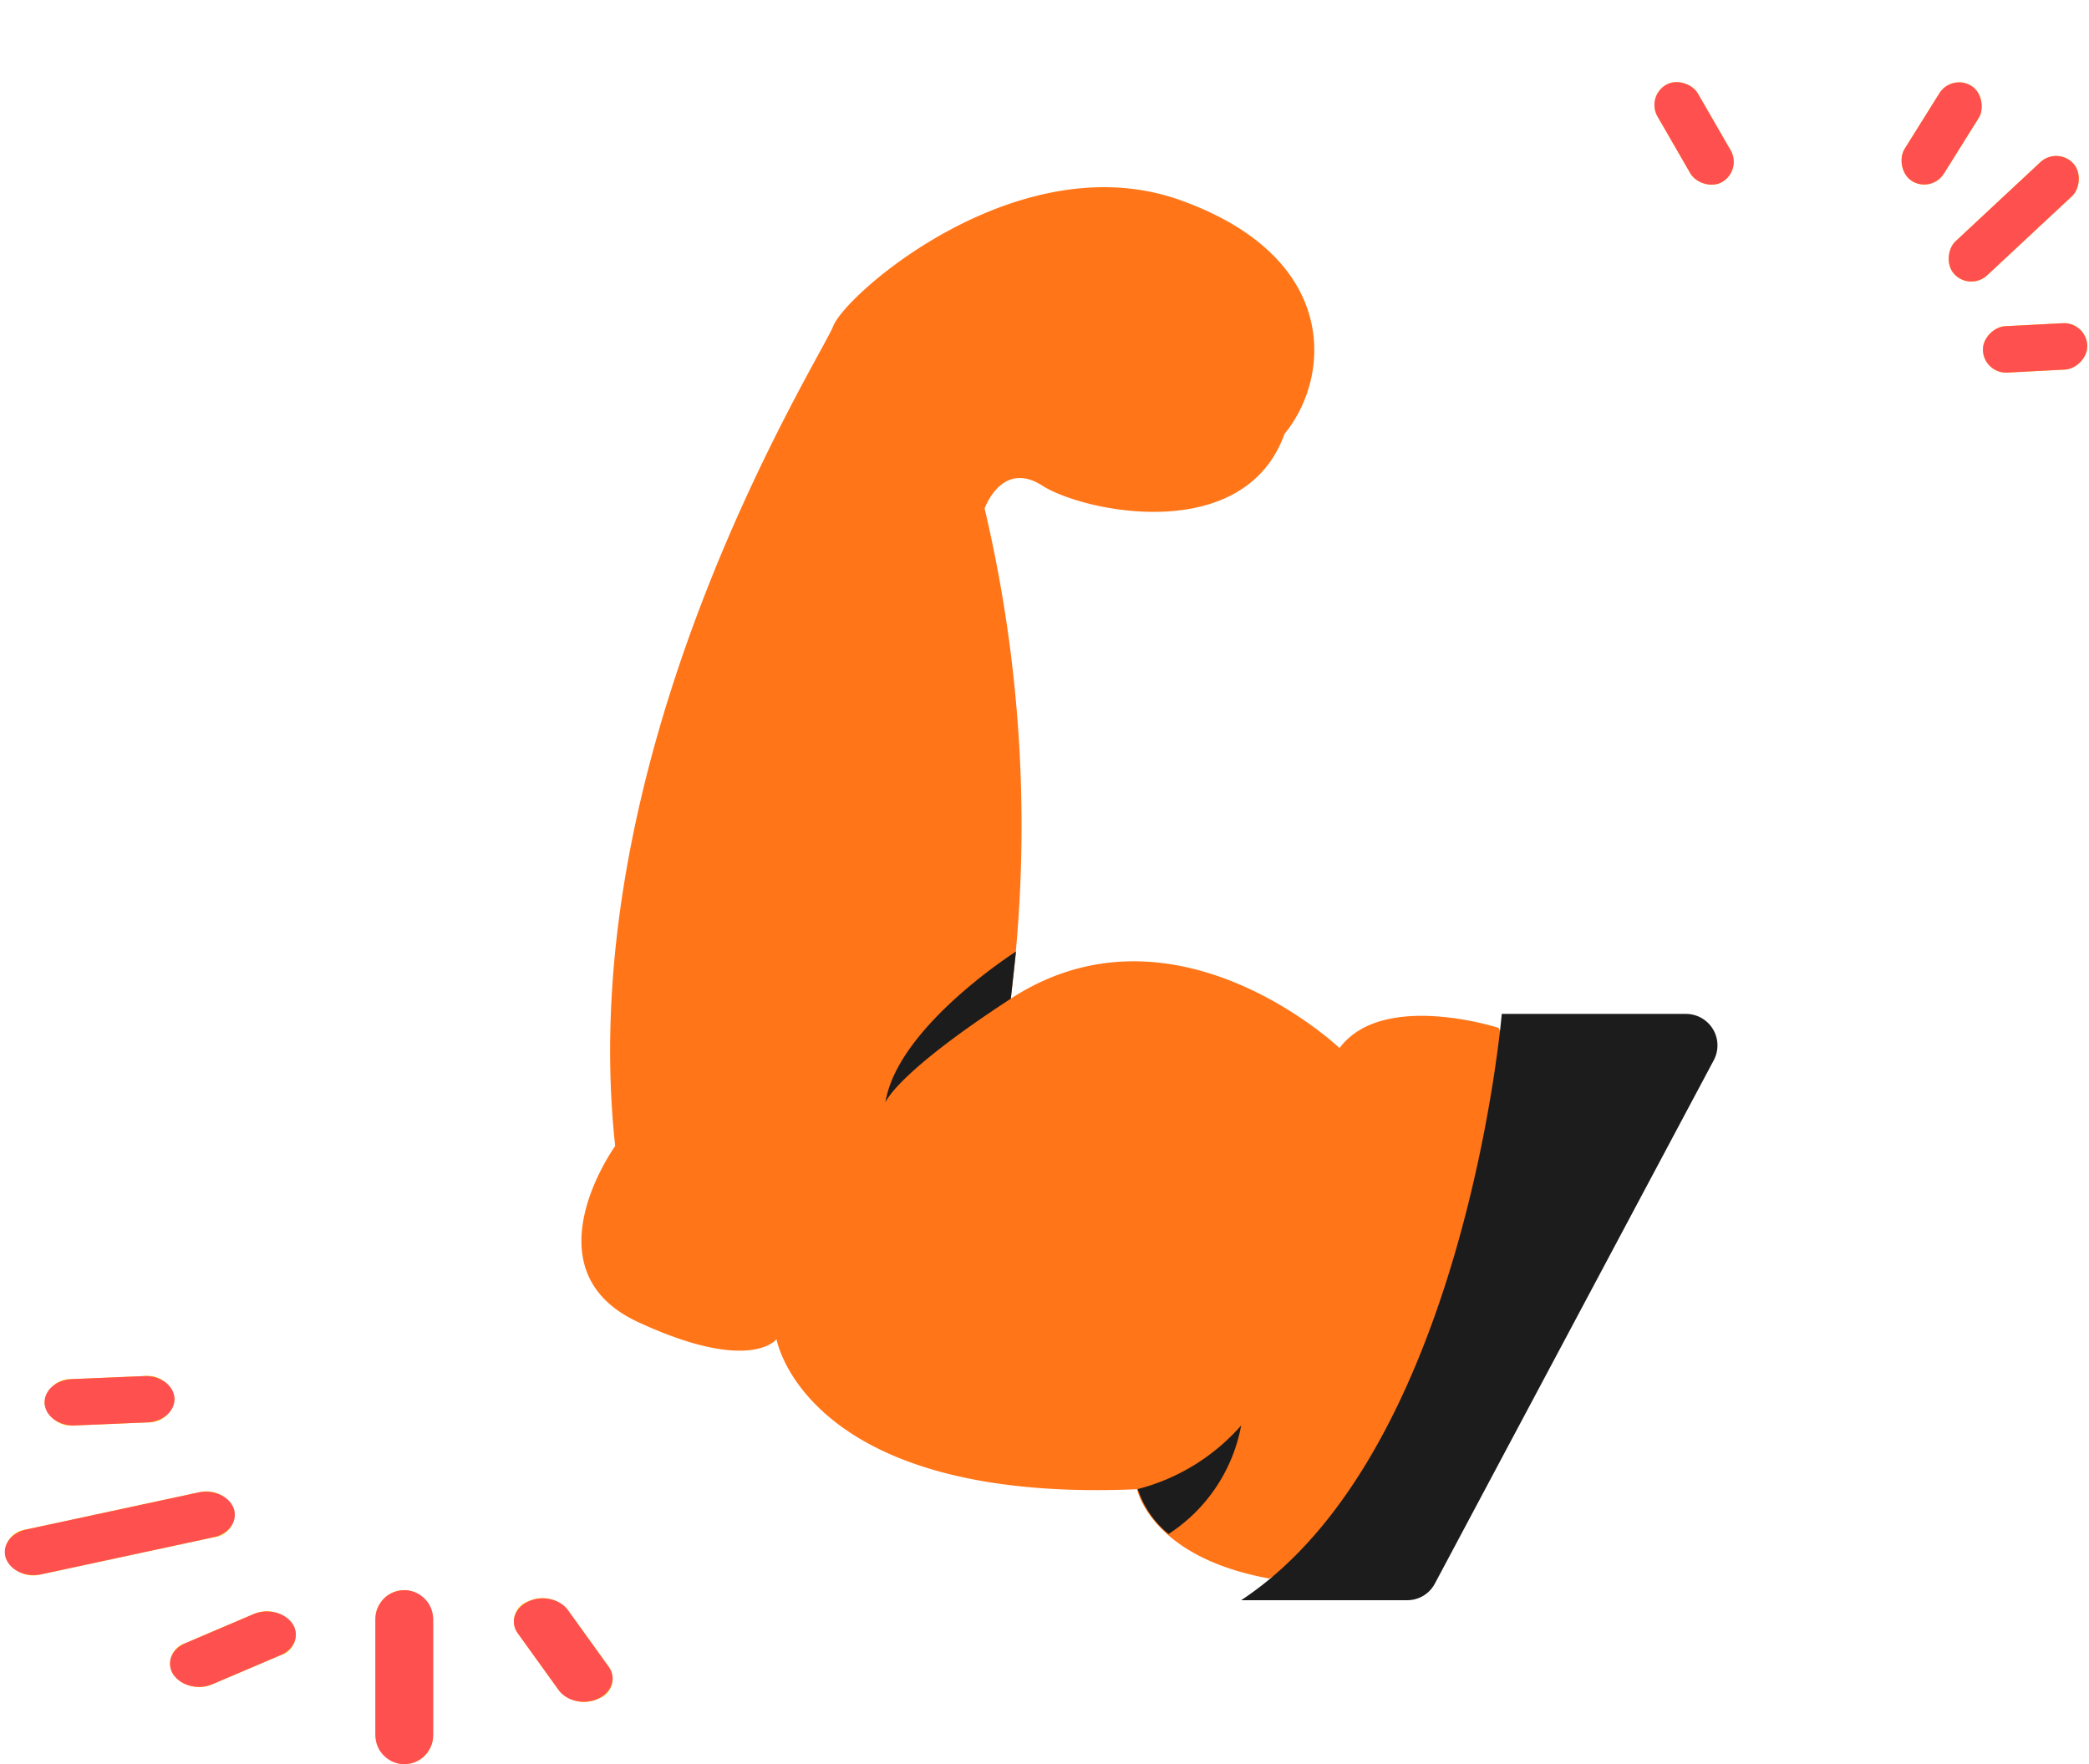 <svg xmlns="http://www.w3.org/2000/svg" xmlns:xlink="http://www.w3.org/1999/xlink" width="36.541" height="30.858" viewBox="0 0 36.541 30.858">
  <defs>
    <clipPath id="clip">
      <use xlink:href="#fill"/>
    </clipPath>
    <clipPath id="clip-2">
      <use xlink:href="#fill-2"/>
    </clipPath>
    <clipPath id="clip-3">
      <use xlink:href="#fill-3"/>
    </clipPath>
    <clipPath id="clip-4">
      <use xlink:href="#fill-4"/>
    </clipPath>
    <clipPath id="clip-5">
      <use xlink:href="#fill-5"/>
    </clipPath>
  </defs>
  <g id="组_1500" data-name="组 1500" transform="translate(-254.971 -212)">
    <g id="组_1498" data-name="组 1498" transform="translate(123.732 87.633)">
      <path id="路径_513" data-name="路径 513" d="M157.451,142.346s-2.024-.658-2.781.353c0,0-2.877-2.733-5.752-.863a24.145,24.145,0,0,0-.456-8.574s.3-.856,1.01-.4,3.532,1.059,4.237-.908c.8-.966,1-3.07-1.816-4.083s-5.851,1.62-6.079,2.2-4.571,7.378-3.814,14.342c0,0-1.565,2.168.4,3.079s2.422.3,2.422.3.5,2.877,6.306,2.624c0,0,.234,1.184,2.313,1.562l2.48-1.36,1.819-7.721Z" transform="translate(0 0)" fill="#ff7517"/>
      <path id="路径_514" data-name="路径 514" d="M321.108,545.691h-3.227s-.645,7.673-4.558,10.255h2.906a.545.545,0,0,0,.481-.289l4.882-9.161A.551.551,0,0,0,321.108,545.691ZM309.384,544.6s-2.075,1.318-2.284,2.64c0,0,.164-.494,2.194-1.816m4.029,7.464a2.888,2.888,0,0,1-1.27,1.9,1.67,1.67,0,0,1-.539-.786A3.6,3.6,0,0,0,313.323,552.889Z" transform="translate(-160.373 -403.589)" fill="#1c1c1c"/>
    </g>
    <g id="组_1374" data-name="组 1374" transform="translate(283.762 211.729)">
      <g id="矩形_277" data-name="矩形 277" transform="translate(0 1.958) rotate(-30)" fill="#ffd101" stroke="#ff5050" stroke-width="1">
        <rect id="fill" width="0.812" height="1.962" rx="0.406" stroke="none"/>
        <path d="M0,0.5h0.812M0.5,0v1.962M0.812,1.462h-0.812M0.312,1.962v-1.962" fill="none" clip-path="url(#clip)"/>
      </g>
      <g id="矩形_278" data-name="矩形 278" transform="translate(3.238 0.271)" fill="#ffd101" stroke="#ff5050" stroke-width="1">
        <rect id="fill-2" height="3" stroke="none"/>
        <path d="M0,0.5h0M0.5,0v3M0,2.5h-0M-0.5,3v-3" fill="none" clip-path="url(#clip-2)"/>
      </g>
      <g id="矩形_279" data-name="矩形 279" transform="matrix(0.848, 0.53, -0.53, 0.848, 5.348, 1.558)" fill="#ffd101" stroke="#ff5050" stroke-width="1">
        <rect id="fill-3" width="0.812" height="1.962" rx="0.406" stroke="none"/>
        <path d="M0,0.5h0.812M0.5,0v1.962M0.812,1.462h-0.812M0.312,1.962v-1.962" fill="none" clip-path="url(#clip-3)"/>
      </g>
      <g id="矩形_280" data-name="矩形 280" transform="translate(7.196 2.831) rotate(47)" fill="#ffd101" stroke="#ff5050" stroke-width="1">
        <rect id="fill-4" width="0.812" height="2.842" rx="0.406" stroke="none"/>
        <path d="M0,0.5h0.812M0.5,0v2.842M0.812,2.342h-0.812M0.312,2.842v-2.842" fill="none" clip-path="url(#clip-4)"/>
      </g>
      <g id="矩形_281" data-name="矩形 281" transform="translate(7.698 5.903) rotate(87)" fill="#ffd101" stroke="#ff5050" stroke-width="1">
        <rect id="fill-5" width="0.812" height="1.827" rx="0.406" stroke="none"/>
        <path d="M0,0.5h0.812M0.5,0v1.827M0.812,1.327h-0.812M0.312,1.827v-1.827" fill="none" clip-path="url(#clip-5)"/>
      </g>
    </g>
    <g id="组_1375" data-name="组 1375" transform="translate(254.971 236.03)">
      <g id="路径_421" data-name="路径 421" transform="translate(10.845 5.464) rotate(150)" fill="#ffd101">
        <path d="M.44,0A.578.578,0,0,1,.963.476L1.086,1.7a.366.366,0,0,1-.438.388.578.578,0,0,1-.524-.474L0,.39A.366.366,0,0,1,.44,0Z" stroke="none"/>
        <path d="M 0.391 -3.337860107421875e-06 C 0.407 -3.337860107421875e-06 0.423 0.001 0.44 0.002 C 0.705 0.026 0.94 0.238 0.963 0.476 L 1.086 1.697 C 1.108 1.92 0.937 2.087 0.697 2.087 C 0.681 2.087 0.665 2.086 0.648 2.085 C 0.383 2.061 0.148 1.849 0.124 1.611 L 0.002 0.39 C -0.02 0.167 0.151 -3.337860107421875e-06 0.391 -3.337860107421875e-06 Z" stroke="none" fill="#ff5050"/>
      </g>
      <g id="矩形_278-2" data-name="矩形 278" transform="translate(6.566 3.784)" fill="#ffd101" stroke="#ff5050" stroke-width="1">
        <rect width="1.011" height="3.044" rx="0.506" stroke="none"/>
        <rect x="0.5" y="0.5" width="0.011" height="2.044" rx="0.006" fill="none"/>
      </g>
      <g id="路径_422" data-name="路径 422" transform="matrix(-0.469, -0.883, 0.883, -0.469, 3.304, 5.775)" fill="#ffd101">
        <path d="M.582,0A.37.37,0,0,1,.968.444l-.11,1.29a.573.573,0,0,1-.469.525A.37.37,0,0,1,0,1.817L.112.527A.573.573,0,0,1,.582,0Z" stroke="none"/>
        <path d="M 0.618 7.152557373046875e-07 C 0.836 7.152557373046875e-07 0.99 0.191 0.968 0.444 L 0.858 1.734 C 0.835 2.001 0.625 2.236 0.389 2.259 C 0.376 2.26 0.364 2.261 0.352 2.261 C 0.135 2.261 -0.02 2.07 0.002 1.817 L 0.112 0.527 C 0.135 0.26 0.345 0.025 0.582 0.002 C 0.594 0.001 0.606 7.152557373046875e-07 0.618 7.152557373046875e-07 Z" stroke="none" fill="#ff5050"/>
      </g>
      <g id="路径_423" data-name="路径 423" transform="matrix(-0.259, -0.966, 0.966, -0.259, 0.254, 3.793)" fill="#ffd101">
        <path d="M.592,0A.405.405,0,0,1,.98.475L.826,3.552a.528.528,0,0,1-.438.524A.405.405,0,0,1,0,3.6L.155.525A.528.528,0,0,1,.592,0Z" stroke="none"/>
        <path d="M 0.613 2.86102294921875e-06 C 0.831 2.86102294921875e-06 0.993 0.208 0.98 0.475 L 0.826 3.552 C 0.812 3.827 0.616 4.062 0.388 4.076 C 0.381 4.076 0.374 4.076 0.368 4.076 C 0.15 4.076 -0.013 3.869 0.001 3.602 L 0.155 0.525 C 0.168 0.249 0.364 0.014 0.592 0.001 C 0.599 0 0.606 2.86102294921875e-06 0.613 2.86102294921875e-06 Z" stroke="none" fill="#ff5050"/>
      </g>
      <g id="路径_424" data-name="路径 424" transform="translate(0.802 0.943) rotate(-93)" fill="#ffd101">
        <path d="M.424,0a.451.451,0,0,1,.4.5L.812,1.764A.477.477,0,0,1,.4,2.274a.451.451,0,0,1-.4-.5L.013.511A.477.477,0,0,1,.424,0Z" stroke="none"/>
        <path d="M 0.429 -1.668930053710938e-06 C 0.651 -1.668930053710938e-06 0.828 0.223 0.825 0.5 L 0.812 1.764 C 0.81 2.043 0.625 2.272 0.401 2.274 C 0.4 2.274 0.398 2.274 0.397 2.274 C 0.174 2.274 -0.003 2.052 3.165006637573242e-05 1.774 L 0.013 0.511 C 0.016 0.232 0.2 0.003 0.424 2.574920654296875e-05 C 0.426 7.62939453125e-06 0.427 -1.668930053710938e-06 0.429 -1.668930053710938e-06 Z" stroke="none" fill="#ff5050"/>
      </g>
    </g>
  </g>
</svg>
